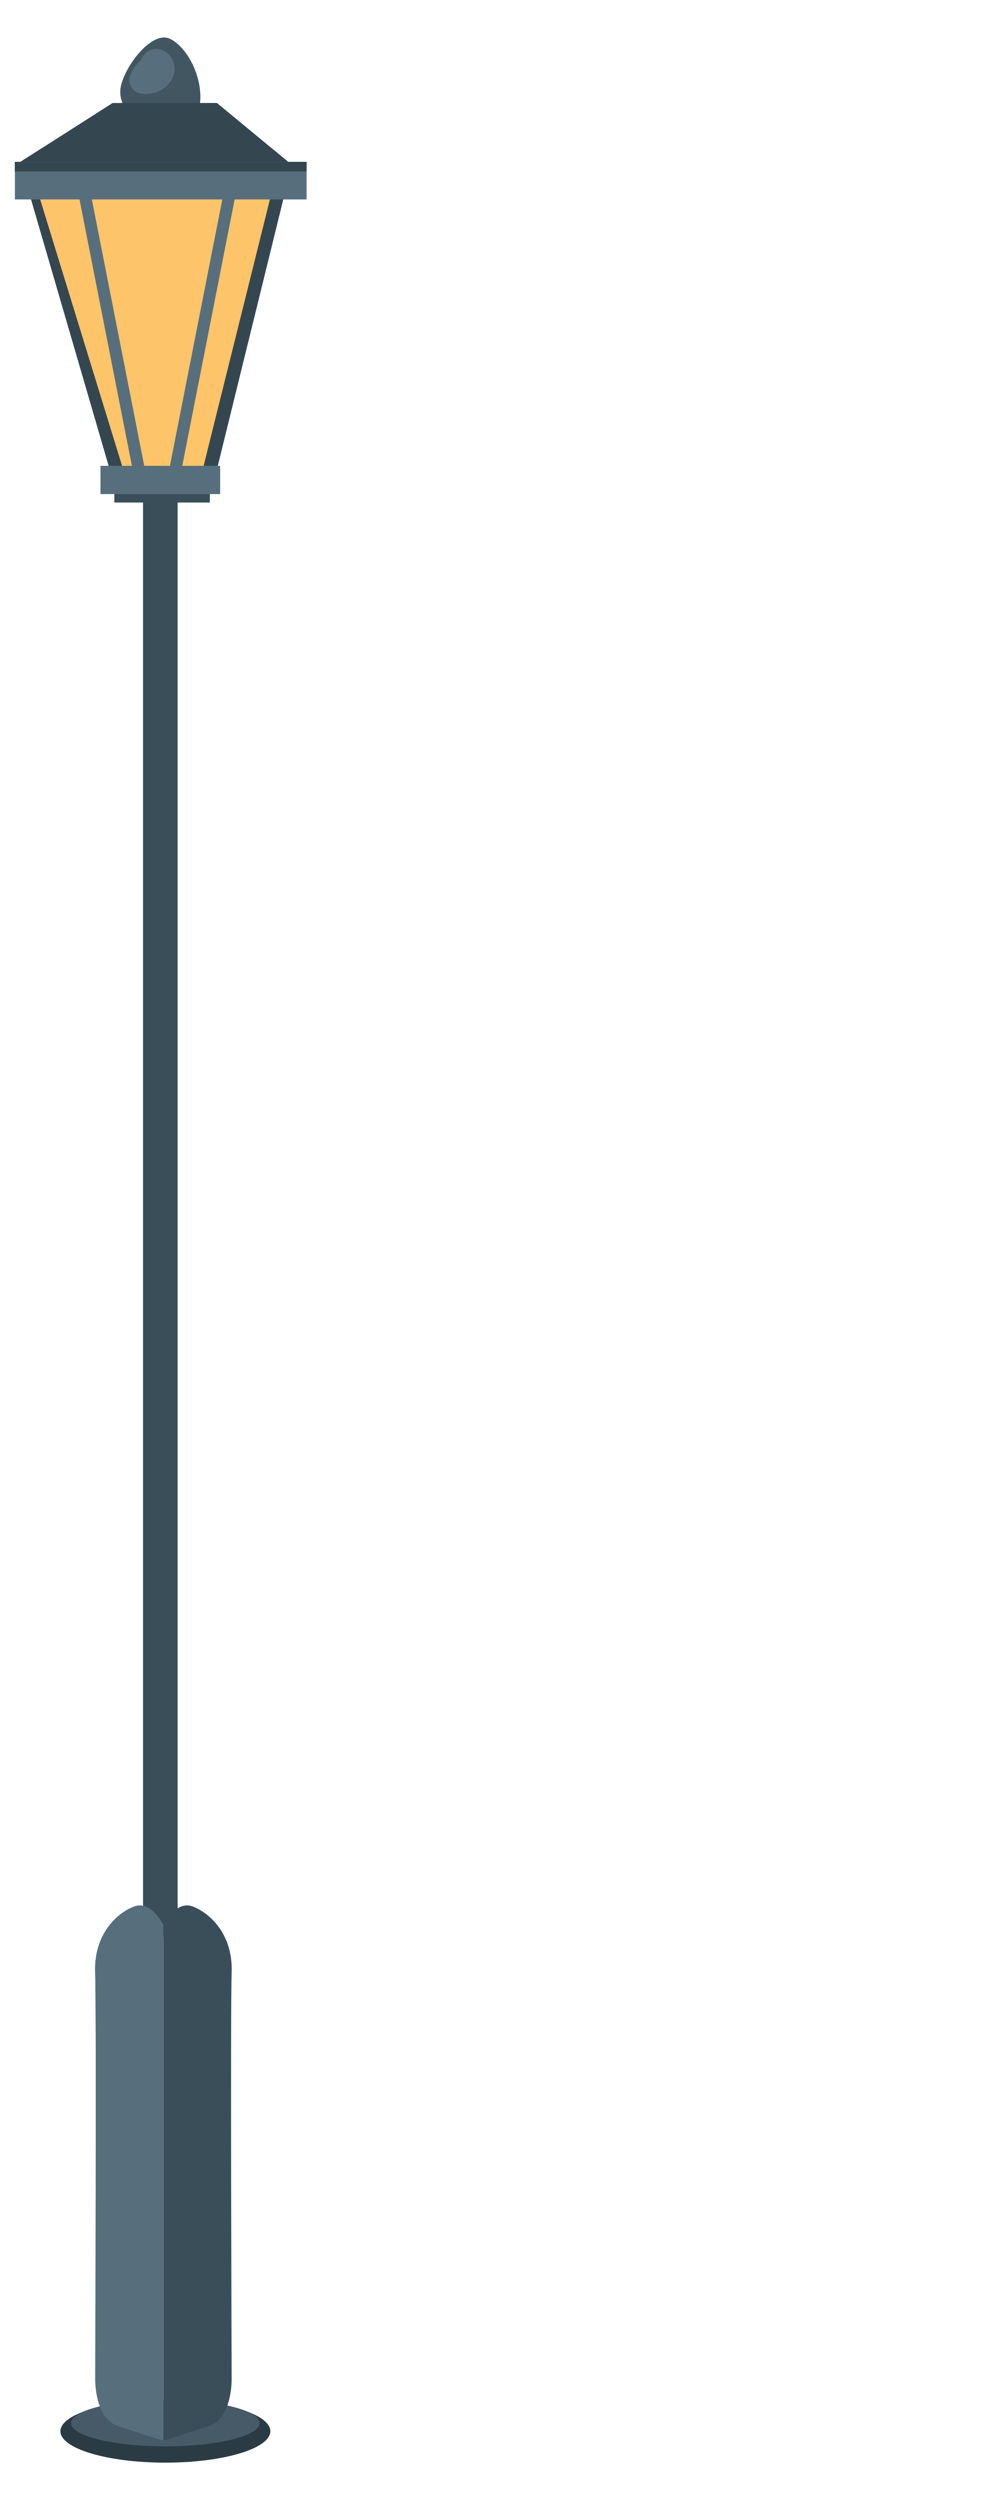 <?xml version="1.0" encoding="utf-8"?>
<!-- Generator: Adobe Illustrator 27.5.0, SVG Export Plug-In . SVG Version: 6.00 Build 0)  -->
<svg version="1.1" id="Layer_1" xmlns="http://www.w3.org/2000/svg" xmlns:xlink="http://www.w3.org/1999/xlink" x="0px" y="0px"
     viewBox="0 0 187.857 472.676" style="enable-background:new 0 0 187.857 472.676;" xml:space="preserve">
<g>
	<g>
		<ellipse style="fill:#2A3B44;" cx="31.287" cy="459.647" rx="19.859" ry="5.94"/>
        <path style="fill:#465B67;" d="M49.125,458.107c0,2.431-7.986,4.401-17.838,4.401c-9.851,0-17.838-1.97-17.838-4.401
			c0-2.43,7.986-4.401,17.838-4.401C41.139,453.707,49.125,455.677,49.125,458.107z"/>
        <g>
			<rect x="21.628" y="90.743" style="fill:#3A4E59;" width="18.069" height="4.266"/>
            <rect x="27.06" y="90.743" style="fill:#3A4E59;" width="6.538" height="275.411"/>
            <rect x="31.102" y="90.743" style="fill:#3A4E59;" width="2.496" height="275.411"/>
            <path style="fill:#576F7D;" d="M25.597,22.517c0,0-3.736-2.531-2.639-6.581c1.097-4.05,5.95-10.125,9.177-8.606
				c3.227,1.519,6.5,7.425,5.623,12.825C36.88,25.554,25.597,22.517,25.597,22.517z"/>
            <path style="opacity:0.6;fill:#344751;" d="M32.135,7.329c-3.227-1.519-8.08,4.556-9.177,8.606
				c-1.097,4.05,2.639,6.581,2.639,6.581s11.284,3.038,12.16-2.363S35.362,8.847,32.135,7.329z M30.109,17.215
				c-1.758,0.792-4.763,1.029-5.514-1.255c-0.402-1.223,0.284-2.514,1.021-3.452c0.288-0.366,0.621-0.716,0.974-1.047
				c0.265-0.589,0.623-1.132,1.12-1.542c0.691-0.57,1.564-0.796,2.443-0.615c1.538,0.316,2.682,1.759,2.865,3.279
				C33.256,14.544,31.841,16.435,30.109,17.215z"/>
            <polygon style="fill:#344751;" points="4.843,34.186 21.043,89.758 40.788,89.758 54.457,34.186 			"/>
            <polygon id="lampe1" style="fill:#FDC469; filter:url(#glow); transition: fill 0.5s ease, opacity 0.5s ease;" points="6.53,34.186 23.626,89.758 38.088,89.758 51.925,34.186"/>
            <path id="lampe1" style="fill:#FDC469; filter:url(#glow); transition: fill 0.5s ease, opacity 0.5s ease;" d="M26.073,85.751c-1.009-4.737-1.878-9.501-2.863-14.243c-1.02-4.91-2.133-9.807-3.273-14.691
				c-1.763-7.553-3.665-15.075-5.411-22.632H6.53l17.096,55.572h3.342C26.655,88.425,26.358,87.089,26.073,85.751z"/>
            <path id="lampe1"  style="fill:#FDC469; filter:url(#glow); transition: fill 0.5s ease, opacity 0.5s ease;" d="M43.62,34.186c-0.865,3.27-1.576,6.582-2.227,9.901c-0.894,4.562-1.68,9.145-2.614,13.699
				c-0.954,4.653-1.992,9.291-3.143,13.899c-0.581,2.329-1.207,4.649-1.777,6.98c-0.545,2.228-0.945,4.488-1.316,6.75
				c-0.237,1.445-0.465,2.895-0.707,4.341h6.251l13.838-55.572H43.62z"/>
            <polygon style="fill:#344751;" points="11.171,32.642 3.83,30.617 21.296,19.479 41.041,19.479 56.988,32.642 			"/>
            <path style="fill:#344751;" d="M26.706,19.479h-3.973c-0.631,0.672-1.251,1.355-1.888,2.021
				c-3.489,3.643-7.054,7.218-10.482,10.918l0.809,0.223h8.649C22.118,28.256,24.429,23.876,26.706,19.479z"/>
            <path style="opacity:0.6;fill:#344751;" d="M32.991,32.642h23.997L41.041,19.479h-9.536
				C32.045,23.861,32.449,28.26,32.991,32.642z"/>

            <rect x="19.7" y="32.093" transform="matrix(0.981 -0.193 0.193 0.981 -11.429 5.179)" style="fill:#576F7D;" width="2.289" height="58.213"/>

            <rect x="9.521" y="60.055" transform="matrix(0.193 -0.981 0.981 0.193 -28.887 87.263)" style="fill:#576F7D;" width="58.213" height="2.289"/>
            <rect x="19.018" y="88.078" style="fill:#576F7D;" width="22.622" height="5.33"/>
            <rect x="19.018" y="88.078" style="fill:#576F7D;" width="22.622" height="5.33"/>
            <path style="fill:#576F7D;" d="M30.915,461.447v-97.456c0,0-2.278-4.809-5.569-3.544c-3.291,1.266-7.594,5.316-7.341,12.404
				c0.253,7.088,0,76.699,0,76.699s-0.253,7.594,4.303,9.113C26.865,460.181,30.915,461.447,30.915,461.447z"/>
            <path style="fill:#576F7D;" d="M18.102,412.951c0.351-5.03,0.621-10.064,0.802-15.107c0.223-6.235,0.483-12.459,0.91-18.684
				c0.28-4.084,0.593-8.227,1.7-12.186c0.6-2.148,1.517-4.462,3.028-6.164c-3.144,1.575-6.769,5.518-6.536,12.041
				C18.13,376.336,18.132,394.94,18.102,412.951z"/>
            <path style="fill:#3A4E59;" d="M30.915,461.447v-97.456c0,0,2.278-4.809,5.569-3.544c3.291,1.266,7.594,5.316,7.341,12.404
				c-0.253,7.088,0,76.699,0,76.699s0.253,7.594-4.303,9.113S30.915,461.447,30.915,461.447z"/>
            <rect x="2.818" y="30.617" style="fill:#5E7C9E;" width="55.183" height="2.025"/>
            <polygon style="opacity:0.6;fill:#344751;" points="7.787,28.094 3.83,30.617 11.171,32.642 56.988,32.642 51.478,28.094 			"/>
            <rect x="2.818" y="30.617" style="fill:#576F7D;" width="55.183" height="7.088"/>
            <rect x="2.818" y="30.617" style="fill:#344751;" width="55.183" height="1.804"/>
		</g>
	</g>
</g>
</svg>
